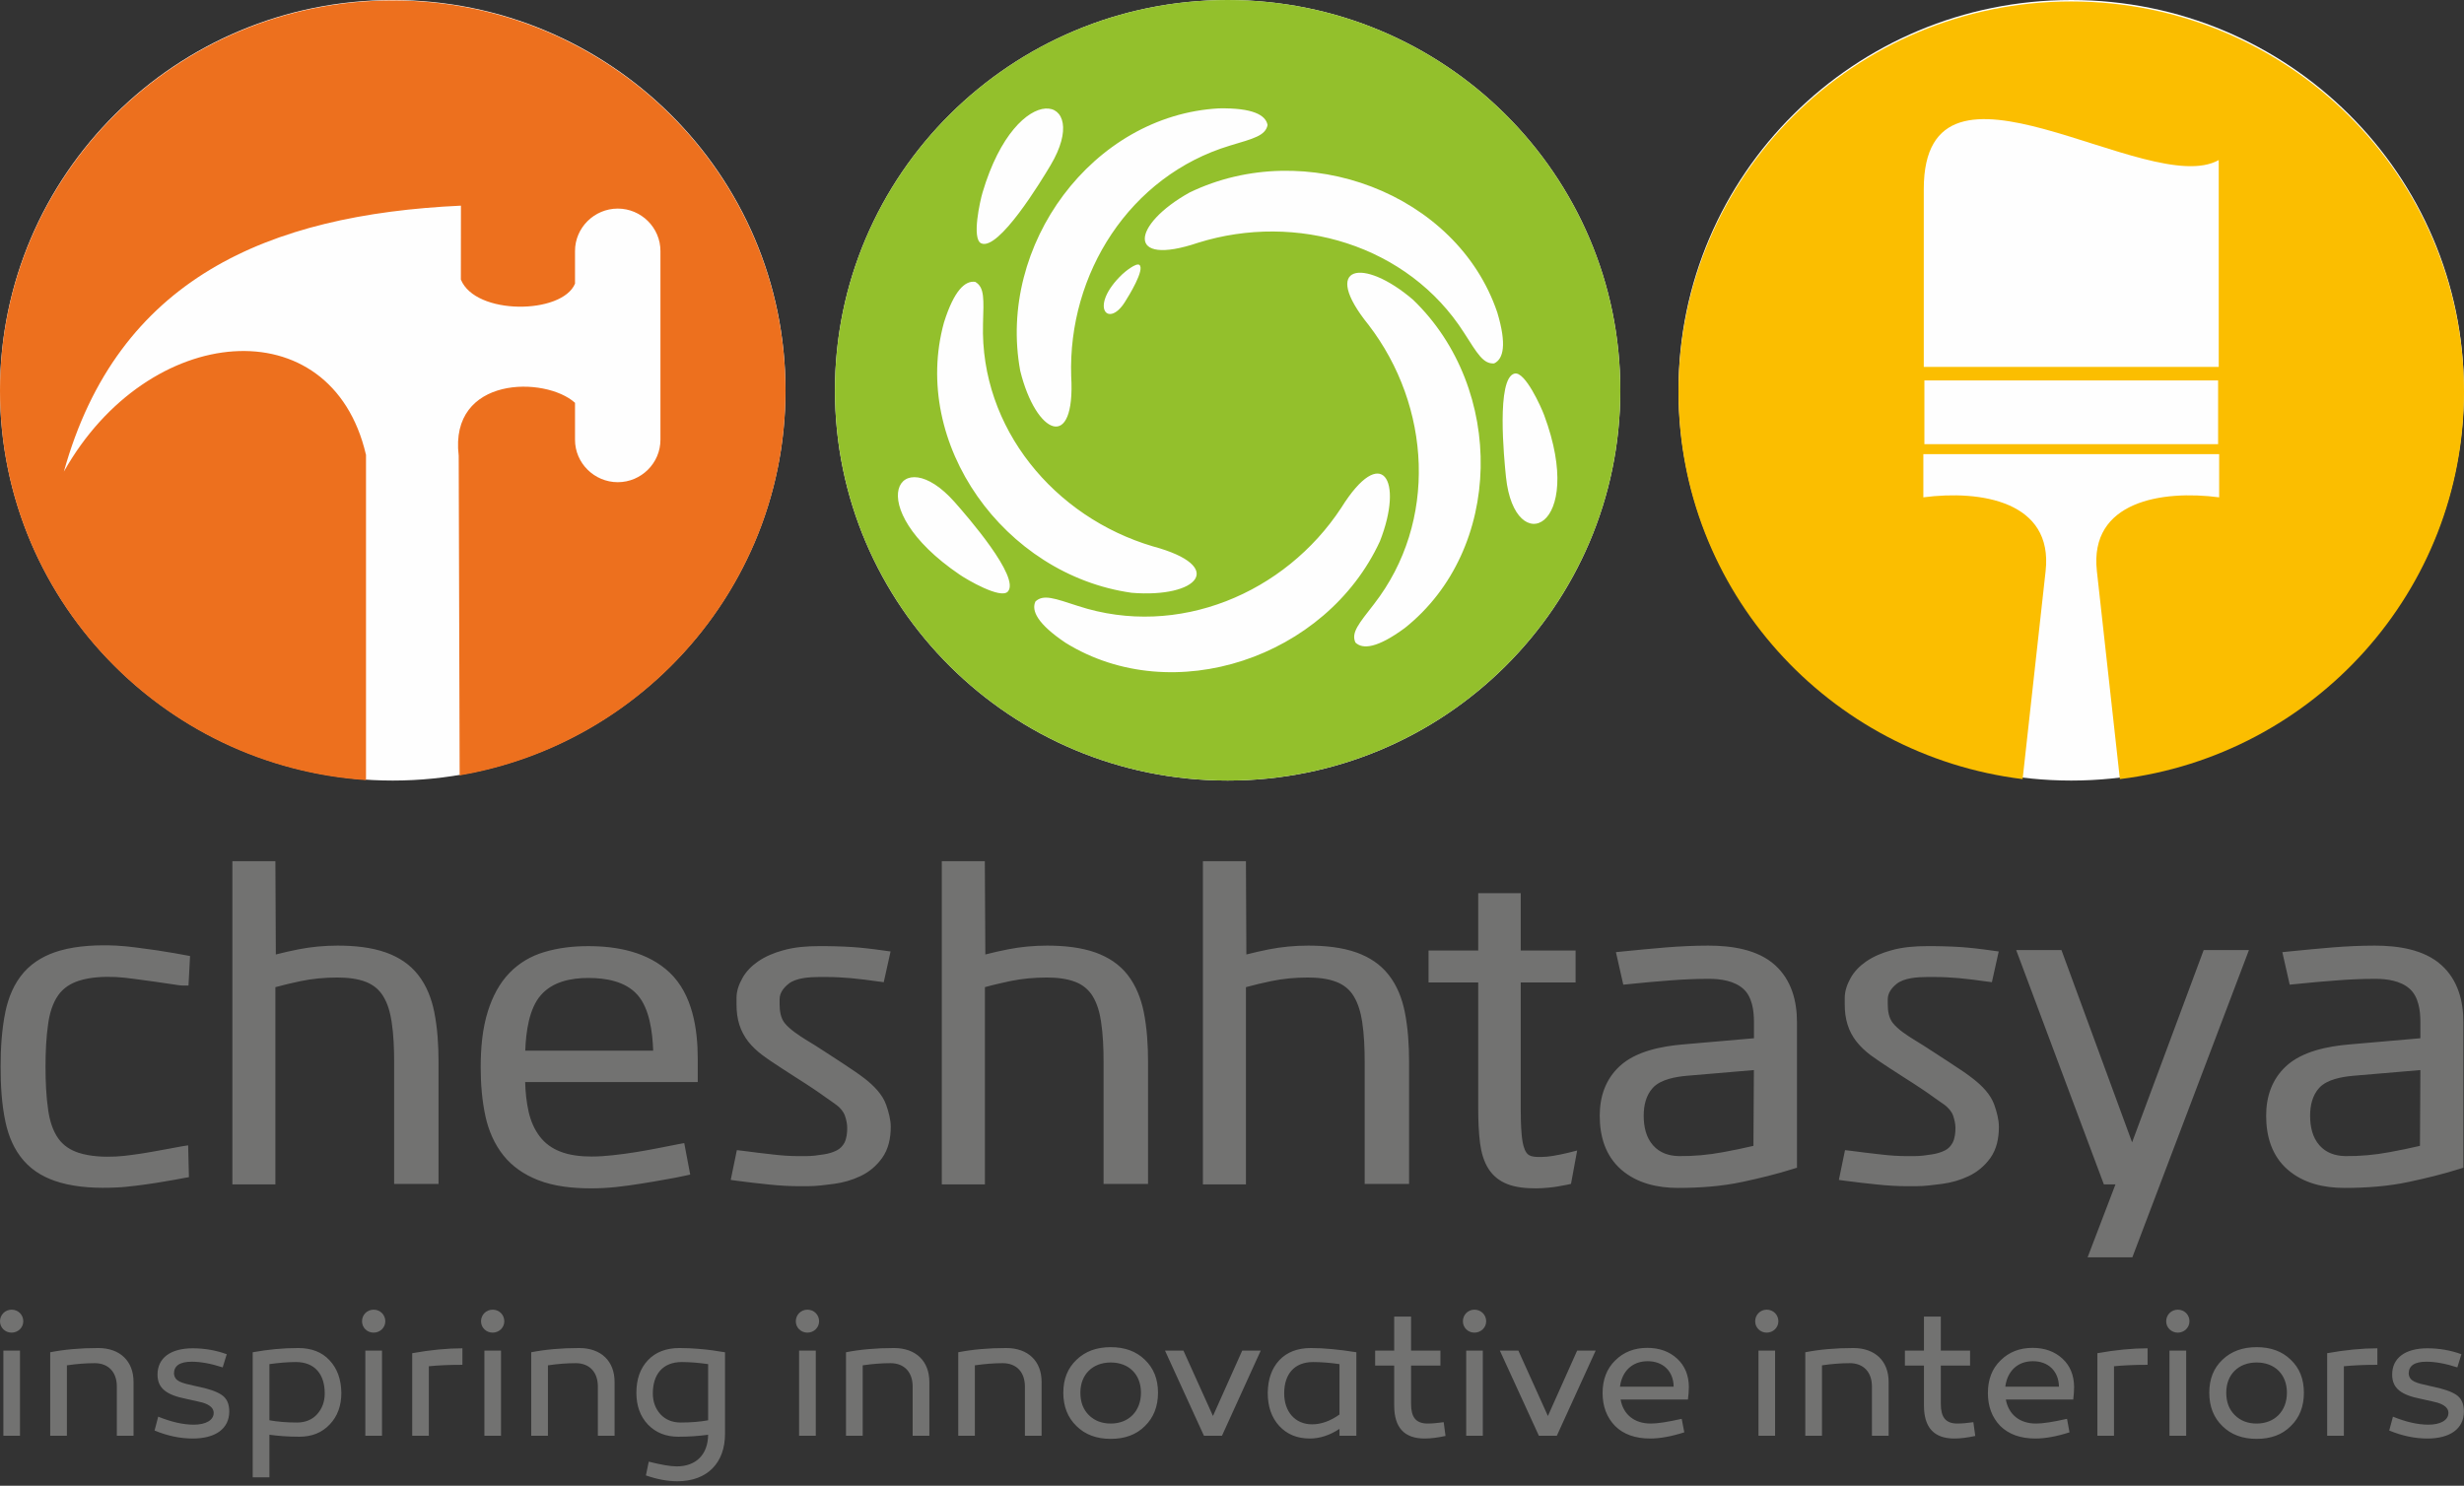 <svg width="194" height="117" viewBox="0 0 194 117" fill="none" xmlns="http://www.w3.org/2000/svg">
<rect x="0" y="0" width="194" height="117" fill="#333333" stroke="none"/>
<path fill-rule="evenodd" clip-rule="evenodd" d="M14.487 92.768C14.235 92.816 13.976 92.863 13.724 92.91C13.267 92.992 12.811 93.066 12.354 93.141C11.809 93.229 11.264 93.303 10.719 93.371C10.208 93.432 9.69 93.493 9.172 93.513C7.72 93.581 6.146 93.527 4.743 93.127C3.646 92.816 2.637 92.28 1.874 91.407C1.111 90.54 0.668 89.469 0.429 88.345C0.129 86.943 0.048 85.446 0.048 84.01C0.048 82.567 0.136 81.07 0.429 79.655C0.668 78.524 1.111 77.447 1.874 76.573C2.637 75.706 3.646 75.164 4.743 74.853C6.146 74.46 7.72 74.399 9.172 74.466C9.69 74.493 10.208 74.548 10.719 74.615C11.271 74.683 11.822 74.758 12.368 74.839C12.838 74.913 13.308 74.988 13.778 75.069C14.037 75.117 14.303 75.164 14.562 75.212L14.964 75.286L14.841 77.609H14.398C14.167 77.609 13.846 77.548 13.608 77.514C13.131 77.447 12.654 77.372 12.177 77.305C11.625 77.223 11.08 77.149 10.528 77.081C10.065 77.02 9.594 76.966 9.131 76.939C8.184 76.898 7.114 76.939 6.201 77.237C5.553 77.447 4.995 77.799 4.593 78.361C4.143 78.991 3.918 79.784 3.802 80.542C3.632 81.68 3.584 82.859 3.584 84.01C3.584 85.155 3.632 86.34 3.802 87.478C3.918 88.237 4.143 89.029 4.593 89.659C4.995 90.221 5.553 90.573 6.201 90.784C7.114 91.075 8.177 91.122 9.131 91.075C9.567 91.054 10.017 91 10.453 90.939C10.971 90.871 11.495 90.79 12.013 90.695C12.483 90.614 12.954 90.526 13.424 90.438C13.71 90.384 14.003 90.323 14.296 90.275L14.814 90.194L14.875 92.7L14.487 92.768ZM21.717 75.164C22.31 75.008 22.916 74.88 23.509 74.758C24.524 74.561 25.553 74.466 26.582 74.466C27.849 74.466 29.226 74.588 30.425 75.022C31.407 75.381 32.272 75.936 32.919 76.769C33.587 77.616 33.975 78.632 34.187 79.675C34.446 80.962 34.527 82.31 34.527 83.624V93.235H31.032V83.624C31.032 82.574 30.991 81.49 30.834 80.454C30.725 79.756 30.534 79.025 30.153 78.422C29.839 77.921 29.403 77.569 28.865 77.345C28.156 77.054 27.298 76.979 26.548 76.979C25.574 76.979 24.606 77.067 23.659 77.264C22.998 77.406 22.337 77.555 21.683 77.738V93.269H18.296V67.815H21.683L21.717 75.164ZM41.348 85.209C41.369 86.001 41.451 86.814 41.628 87.58C41.791 88.277 42.071 88.948 42.514 89.517C42.922 90.045 43.454 90.424 44.067 90.668C44.844 90.987 45.75 91.075 46.582 91.075C47.141 91.075 47.699 91.034 48.258 90.973C48.892 90.905 49.526 90.817 50.152 90.716C50.766 90.614 51.372 90.506 51.979 90.384C52.462 90.289 52.939 90.194 53.423 90.099L53.873 90.018L54.343 92.497L53.907 92.592C53.389 92.707 52.871 92.802 52.36 92.89C51.733 93.005 51.113 93.107 50.486 93.208C49.825 93.317 49.157 93.405 48.49 93.479C47.842 93.547 47.195 93.581 46.541 93.581C45.144 93.581 43.631 93.439 42.33 92.917C41.273 92.497 40.333 91.867 39.624 90.973C38.916 90.079 38.473 89.036 38.227 87.932C37.948 86.659 37.846 85.344 37.846 84.044C37.846 82.567 37.975 81.003 38.425 79.594C38.779 78.49 39.311 77.44 40.122 76.607C40.878 75.828 41.791 75.293 42.827 74.981C43.958 74.636 45.144 74.507 46.316 74.507C48.605 74.507 51.011 74.968 52.728 76.593C54.52 78.3 54.936 81.016 54.936 83.38V85.209H41.348ZM51.427 82.737C51.379 81.28 51.134 79.404 50.193 78.348C49.239 77.264 47.686 77.013 46.316 77.013C44.96 77.013 43.522 77.298 42.589 78.361C41.648 79.424 41.41 81.28 41.355 82.737H51.427ZM58.445 90.621C59.256 90.729 60.081 90.831 60.892 90.919C61.532 90.993 62.173 91.041 62.813 91.041H63.488C63.951 91.041 64.408 90.98 64.864 90.905C65.225 90.851 65.58 90.75 65.893 90.587C66.152 90.452 66.343 90.248 66.486 89.991C66.663 89.646 66.704 89.192 66.704 88.812C66.704 88.494 66.629 88.169 66.527 87.871C66.404 87.519 66.152 87.234 65.852 87.011C65.607 86.828 65.348 86.652 65.096 86.476C64.748 86.225 64.401 85.981 64.046 85.744C63.631 85.466 63.215 85.195 62.793 84.931C62.35 84.654 61.92 84.369 61.484 84.085C60.987 83.76 60.496 83.441 60.026 83.089C59.611 82.777 59.229 82.425 58.909 82.019C58.609 81.626 58.37 81.192 58.22 80.718C58.05 80.204 57.989 79.648 57.989 79.106V78.578C57.989 78.029 58.179 77.514 58.445 77.04C58.738 76.505 59.167 76.072 59.665 75.726C60.258 75.313 60.953 75.029 61.648 74.839C62.547 74.582 63.522 74.507 64.455 74.507C64.912 74.507 65.368 74.507 65.825 74.521C66.227 74.534 66.629 74.548 67.031 74.575C67.44 74.602 67.842 74.636 68.251 74.683C68.707 74.737 69.164 74.791 69.621 74.859L70.118 74.927L69.58 77.345L69.157 77.291C68.435 77.189 67.706 77.094 66.977 77.027C66.363 76.973 65.743 76.939 65.123 76.939H64.455C63.754 76.939 62.636 77.006 62.07 77.487C61.702 77.785 61.382 78.185 61.382 78.686V79.106C61.382 79.601 61.464 80.163 61.777 80.562C62.179 81.064 62.895 81.531 63.426 81.863C63.931 82.168 64.421 82.472 64.912 82.798C65.362 83.089 65.805 83.38 66.254 83.671C66.622 83.915 66.997 84.159 67.358 84.41C67.617 84.593 67.876 84.775 68.128 84.972C68.803 85.507 69.477 86.178 69.77 87.004C69.961 87.546 70.132 88.162 70.132 88.738C70.132 89.605 69.961 90.486 69.443 91.203C69 91.813 68.442 92.287 67.76 92.612C67.092 92.931 66.384 93.134 65.648 93.229C64.973 93.317 64.285 93.412 63.597 93.412H62.929C62.145 93.412 61.368 93.364 60.592 93.283C59.733 93.195 58.874 93.1 58.023 92.985L57.532 92.917L58.016 90.573L58.445 90.621ZM77.579 75.164C78.165 75.008 78.772 74.88 79.372 74.758C80.38 74.561 81.409 74.466 82.438 74.466C83.706 74.466 85.082 74.588 86.288 75.022C87.263 75.381 88.135 75.936 88.782 76.769C89.443 77.616 89.831 78.632 90.049 79.675C90.308 80.962 90.39 82.31 90.39 83.624V93.235H86.888V83.624C86.888 82.574 86.847 81.49 86.69 80.454C86.588 79.756 86.39 79.025 86.016 78.422C85.695 77.921 85.266 77.569 84.721 77.345C84.012 77.054 83.16 76.979 82.404 76.979C81.436 76.979 80.469 77.067 79.515 77.264C78.861 77.406 78.193 77.555 77.545 77.738V93.269H74.152V67.815H77.539L77.579 75.164ZM98.131 75.164C98.724 75.008 99.33 74.88 99.923 74.758C100.939 74.561 101.967 74.466 102.996 74.466C104.264 74.466 105.64 74.588 106.84 75.022C107.821 75.381 108.686 75.936 109.334 76.769C110.001 77.616 110.39 78.632 110.601 79.675C110.86 80.962 110.942 82.31 110.942 83.624V93.235H107.446V83.624C107.446 82.574 107.405 81.49 107.248 80.454C107.139 79.756 106.942 79.025 106.567 78.422C106.254 77.921 105.818 77.569 105.272 77.345C104.571 77.054 103.712 76.979 102.956 76.979C101.988 76.979 101.02 77.067 100.073 77.264C99.412 77.406 98.751 77.555 98.097 77.738V93.269H94.71V67.815H98.097L98.131 75.164ZM119.732 74.853H124.052V77.365H119.732V87.268C119.732 87.966 119.746 88.67 119.807 89.361C119.841 89.734 119.902 90.187 120.052 90.533C120.127 90.709 120.236 90.885 120.4 90.973C120.604 91.088 120.904 91.109 121.136 91.109H121.354C121.654 91.109 121.96 91.075 122.253 91.027C122.662 90.966 123.071 90.871 123.48 90.777L124.175 90.601L123.691 93.229L123.384 93.296C122.908 93.391 122.41 93.486 121.919 93.527C121.586 93.561 121.245 93.581 120.911 93.581C120.168 93.581 119.344 93.513 118.649 93.235C118.049 92.992 117.558 92.606 117.204 92.057C116.822 91.468 116.632 90.756 116.536 90.066C116.414 89.144 116.386 88.196 116.386 87.268V77.365H112.475V74.853H116.386V70.335H119.732V74.853ZM138.096 81.761V80.468C138.096 79.58 137.953 78.483 137.245 77.86C136.536 77.23 135.452 77.081 134.533 77.081C133.538 77.081 132.536 77.128 131.534 77.203C130.43 77.284 129.32 77.386 128.223 77.501L127.807 77.541L127.228 74.981L127.746 74.927C128.89 74.812 130.028 74.704 131.166 74.609C132.277 74.521 133.388 74.466 134.498 74.466C136.291 74.466 138.383 74.751 139.766 76.011C141.047 77.176 141.483 78.815 141.483 80.508V91.955L141.156 92.057C139.868 92.463 138.546 92.782 137.224 93.066C135.555 93.425 133.824 93.547 132.12 93.547C130.499 93.547 128.89 93.188 127.643 92.104C126.396 91.014 125.953 89.483 125.953 87.864C125.953 86.361 126.403 84.999 127.521 83.963C128.788 82.784 130.819 82.391 132.488 82.249L138.096 81.761ZM138.09 84.267L132.829 84.715C131.97 84.789 130.744 84.992 130.131 85.67C129.585 86.272 129.415 87.065 129.415 87.864C129.415 88.697 129.585 89.558 130.158 90.201C130.689 90.797 131.405 91.027 132.195 91.041C133.354 91.054 134.512 90.946 135.643 90.736C136.447 90.587 137.265 90.424 138.055 90.235L138.09 84.267ZM145.694 90.621C146.512 90.729 147.323 90.831 148.147 90.919C148.781 90.993 149.422 91.041 150.069 91.041H150.737C151.2 91.041 151.657 90.98 152.12 90.905C152.474 90.851 152.829 90.75 153.149 90.587C153.408 90.452 153.599 90.248 153.735 89.991C153.919 89.646 153.96 89.192 153.96 88.812C153.96 88.494 153.878 88.169 153.783 87.871C153.66 87.519 153.401 87.234 153.108 87.011C152.856 86.828 152.597 86.652 152.345 86.476C152.004 86.225 151.65 85.981 151.295 85.744C150.88 85.466 150.464 85.195 150.042 84.931C149.605 84.654 149.169 84.369 148.733 84.085C148.243 83.76 147.752 83.441 147.275 83.089C146.866 82.777 146.485 82.425 146.164 82.019C145.858 81.626 145.626 81.192 145.476 80.718C145.306 80.204 145.244 79.648 145.244 79.106V78.578C145.244 78.029 145.435 77.514 145.694 77.04C145.987 76.505 146.416 76.072 146.914 75.726C147.507 75.313 148.202 75.029 148.897 74.839C149.796 74.582 150.771 74.507 151.704 74.507C152.161 74.507 152.617 74.507 153.074 74.521C153.476 74.534 153.878 74.548 154.287 74.575C154.689 74.602 155.098 74.636 155.5 74.683C155.956 74.737 156.413 74.791 156.869 74.859L157.367 74.927L156.829 77.345L156.406 77.291C155.684 77.189 154.955 77.094 154.232 77.027C153.612 76.973 152.992 76.939 152.372 76.939H151.704C151.002 76.939 149.892 77.006 149.319 77.487C148.951 77.785 148.631 78.185 148.631 78.686V79.106C148.631 79.601 148.713 80.163 149.033 80.562C149.428 81.064 150.144 81.531 150.682 81.863C151.18 82.168 151.67 82.472 152.161 82.798C152.611 83.089 153.06 83.38 153.503 83.671C153.871 83.915 154.246 84.159 154.614 84.41C154.873 84.593 155.132 84.775 155.377 84.972C156.059 85.507 156.726 86.178 157.019 87.004C157.21 87.546 157.38 88.162 157.38 88.738C157.38 89.605 157.217 90.486 156.699 91.203C156.256 91.813 155.691 92.287 155.016 92.612C154.348 92.931 153.64 93.134 152.904 93.229C152.222 93.317 151.534 93.412 150.846 93.412H150.178C149.401 93.412 148.617 93.364 147.841 93.283C146.989 93.195 146.13 93.1 145.278 92.985L144.781 92.917L145.265 90.573L145.694 90.621ZM166.559 93.269H165.646L158.743 74.819H162.307L167.868 89.957L173.503 74.819H177.067L167.888 99.013H164.365L166.559 93.269ZM190.566 81.761V80.468C190.566 79.58 190.423 78.483 189.714 77.86C189.005 77.23 187.922 77.081 187.009 77.081C186.007 77.081 185.005 77.128 184.01 77.203C182.9 77.284 181.789 77.386 180.685 77.501L180.276 77.541L179.697 74.981L180.222 74.927C181.353 74.812 182.498 74.704 183.636 74.609C184.746 74.521 185.857 74.466 186.968 74.466C188.76 74.466 190.852 74.751 192.235 76.011C193.516 77.176 193.952 78.815 193.952 80.508V91.955L193.625 92.057C192.337 92.463 191.015 92.782 189.693 93.066C188.024 93.425 186.293 93.547 184.59 93.547C182.968 93.547 181.36 93.188 180.113 92.104C178.866 91.014 178.423 89.483 178.423 87.864C178.423 86.361 178.872 84.999 179.99 83.963C181.257 82.784 183.295 82.391 184.958 82.249L190.566 81.761ZM190.566 84.267L185.298 84.715C184.44 84.789 183.213 84.992 182.6 85.67C182.055 86.272 181.884 87.065 181.884 87.864C181.884 88.697 182.055 89.558 182.627 90.201C183.159 90.797 183.874 91.027 184.665 91.041C185.823 91.054 186.981 90.946 188.113 90.736C188.923 90.587 189.734 90.424 190.532 90.235L190.566 84.267Z" fill="#727271"/>
<path fill-rule="evenodd" clip-rule="evenodd" d="M30.923 0C47.999 0 61.846 13.757 61.846 30.738C61.846 47.712 47.999 61.468 30.923 61.468C13.846 61.468 0 47.712 0 30.738C0 13.757 13.846 0 30.923 0Z" fill="#FEFEFE"/>
<path fill-rule="evenodd" clip-rule="evenodd" d="M0 30.772C0 47.041 12.722 60.358 28.817 61.435V35.798H28.81C26.091 24.127 11.666 25.34 5.029 37.139C9.26 21.946 21.083 16.9 36.292 16.195L36.286 22.014C37.437 24.845 44.251 24.771 45.273 22.339V19.765C45.273 17.93 46.793 16.426 48.64 16.426C50.486 16.426 51.999 17.93 51.999 19.765V34.633C51.999 36.468 50.486 37.972 48.64 37.972C46.793 37.972 45.273 36.468 45.273 34.633V31.72C42.936 29.613 35.359 29.587 36.115 35.886L36.19 61.062C50.759 58.577 61.846 45.958 61.846 30.772C61.846 13.798 47.999 0.034 30.923 0.034C13.846 0.034 0 13.798 0 30.772Z" fill="#ED701E"/>
<path fill-rule="evenodd" clip-rule="evenodd" d="M163.077 0C180.154 0 193.993 13.757 193.993 30.738C193.993 47.712 180.154 61.468 163.077 61.468C146.001 61.468 132.154 47.712 132.154 30.738C132.154 13.757 146.001 0 163.077 0Z" fill="#FEFEFE"/>
<path fill-rule="evenodd" clip-rule="evenodd" d="M166.907 61.353C182.177 59.477 194 46.54 194 30.853C194 13.879 180.154 0.115 163.077 0.115C146.001 0.115 132.154 13.879 132.154 30.853C132.154 46.54 143.977 59.477 159.248 61.353L161.06 44.962C161.667 39.469 155.929 38.575 151.432 39.164V35.764H163.016H163.132H174.723V39.164C170.225 38.575 164.488 39.469 165.094 44.962L166.907 61.353ZM151.466 28.895H174.689V12.605C169.149 15.714 151.466 2.269 151.466 14.895V28.895ZM151.514 34.978H174.641V29.959H151.514V34.978Z" fill="#FBBE00"/>
<path fill-rule="evenodd" clip-rule="evenodd" d="M96.659 0C113.736 0 127.575 13.757 127.575 30.738C127.575 47.712 113.736 61.468 96.659 61.468C79.576 61.468 65.737 47.712 65.737 30.738C65.737 13.757 79.576 0 96.659 0Z" fill="#FEFEFE"/>
<path fill-rule="evenodd" clip-rule="evenodd" d="M96.659 0C113.736 0 127.575 13.757 127.575 30.738C127.575 47.712 113.736 61.468 96.659 61.468C79.576 61.468 65.737 47.712 65.737 30.738C65.737 13.757 79.576 0 96.659 0ZM107.746 25.576C112.666 31.984 113.225 41.067 108.182 47.569C106.99 49.107 106.363 49.818 106.717 50.597C107.29 51.159 108.455 51.037 110.601 49.459C118.376 43.282 118.547 30.622 111.255 23.605C107.303 20.219 103.937 20.869 107.746 25.576ZM105.6 39.99C101.17 46.736 92.734 50.286 84.891 47.725C83.031 47.122 82.152 46.777 81.525 47.366C81.184 48.084 81.689 49.141 83.903 50.624C92.353 55.853 104.414 51.796 108.646 42.625C110.547 37.789 108.802 34.856 105.6 39.99ZM90.772 43.025C83.004 40.728 77.164 33.711 77.396 25.509C77.45 23.565 77.532 22.623 76.782 22.196C75.992 22.081 75.12 22.86 74.323 25.393C71.692 34.937 79.052 45.267 89.102 46.682C94.302 47.109 96.639 44.609 90.772 43.025ZM84.339 29.62C84.08 21.567 88.932 13.852 96.837 11.467C98.71 10.905 99.63 10.688 99.801 9.848C99.664 9.063 98.642 8.487 95.971 8.534C86.036 9.076 78.5 19.277 80.326 29.2C81.566 34.239 84.687 35.655 84.339 29.62ZM94.336 19.114C102.07 16.703 110.853 19.277 115.276 26.213C116.325 27.852 116.782 28.678 117.64 28.617C118.369 28.272 118.649 27.141 117.886 24.601C114.703 15.22 102.792 10.743 93.661 15.159C89.109 17.692 88.585 21.058 94.336 19.114ZM82.711 13.018C86.063 7.403 80.08 6.001 77.362 15.152C77.164 15.809 76.489 18.817 77.253 19.162C78.622 19.778 81.975 14.258 82.711 13.018ZM75.154 39.529C70.813 34.632 67.624 39.855 75.549 45.246C76.115 45.639 78.786 47.204 79.351 46.587C80.36 45.483 76.115 40.613 75.154 39.529ZM118.574 37.586C119.262 44.074 124.904 41.65 121.579 32.695C121.34 32.052 120.08 29.241 119.255 29.417C117.79 29.735 118.424 36.15 118.574 37.586ZM88.564 23.788C87.235 25.901 85.709 24.134 88.36 21.6C88.544 21.424 89.457 20.666 89.709 20.862C90.159 21.214 88.864 23.321 88.564 23.788Z" fill="#93C02C"/>
<path d="M0 104.05C0 104.551 0.409 104.944 0.913 104.944C1.417 104.944 1.833 104.551 1.833 104.05C1.833 103.535 1.431 103.135 0.913 103.135C0.409 103.135 0 103.535 0 104.05ZM1.574 106.359H0.266V113.065H1.574V106.359ZM7.727 106.156C6.317 106.156 5.063 106.271 3.952 106.488V113.065H5.267V107.518C6.058 107.402 6.794 107.348 7.455 107.348C8.538 107.348 9.199 108.053 9.199 109.184V113.065H10.514V108.825C10.514 107.179 9.444 106.156 7.727 106.156ZM12.17 112.652C13.165 113.065 14.174 113.282 15.182 113.282C16.927 113.282 18.051 112.537 18.051 111.148C18.051 110.545 17.853 110.112 17.444 109.841C17.042 109.57 16.395 109.353 15.489 109.17L15.325 109.136C14.262 108.899 13.758 108.784 13.697 108.168C13.697 107.551 14.16 107.233 15.1 107.233C15.775 107.233 16.599 107.375 17.533 107.68L17.853 106.644C17.001 106.332 16.109 106.177 15.168 106.177C13.438 106.177 12.402 106.935 12.402 108.249C12.402 109.326 13.111 109.854 14.664 110.159C15.386 110.315 15.816 110.417 15.966 110.457C16.538 110.633 16.824 110.904 16.824 111.263C16.824 111.846 16.191 112.191 15.257 112.191C14.405 112.191 13.485 111.975 12.456 111.561L12.17 112.652ZM23.475 106.156C22.289 106.156 21.097 106.271 19.897 106.488V116.337H21.213V112.984C21.887 113.079 22.678 113.14 23.564 113.14C24.558 113.14 25.349 112.821 25.955 112.178C26.575 111.534 26.875 110.701 26.875 109.685C26.862 108.608 26.541 107.748 25.942 107.118C25.349 106.475 24.524 106.156 23.475 106.156ZM23.386 112.022C22.582 112.022 21.86 111.961 21.213 111.846V107.423C21.948 107.321 22.65 107.26 23.298 107.26C24.797 107.26 25.567 108.236 25.567 109.726C25.567 110.39 25.362 110.931 24.96 111.378C24.572 111.805 24.034 112.022 23.386 112.022ZM28.504 104.05C28.504 104.551 28.906 104.944 29.417 104.944C29.921 104.944 30.337 104.551 30.337 104.05C30.337 103.535 29.935 103.135 29.417 103.135C28.906 103.135 28.504 103.535 28.504 104.05ZM30.078 106.359H28.763V113.065H30.078V106.359ZM36.408 106.177C35.209 106.177 33.88 106.305 32.456 106.563V113.065H33.764V107.592C34.473 107.518 35.352 107.477 36.408 107.477V106.177ZM37.873 104.05C37.873 104.551 38.282 104.944 38.786 104.944C39.291 104.944 39.706 104.551 39.706 104.05C39.706 103.535 39.304 103.135 38.786 103.135C38.282 103.135 37.873 103.535 37.873 104.05ZM39.447 106.359H38.139V113.065H39.447V106.359ZM45.601 106.156C44.19 106.156 42.936 106.271 41.825 106.488V113.065H43.141V107.518C43.931 107.402 44.667 107.348 45.328 107.348C46.411 107.348 47.072 108.053 47.072 109.184V113.065H48.388V108.825C48.388 107.179 47.318 106.156 45.601 106.156ZM53.505 106.156C52.449 106.156 51.617 106.475 51.011 107.118C50.405 107.761 50.105 108.608 50.105 109.685C50.105 110.701 50.405 111.534 51.011 112.178C51.631 112.821 52.422 113.14 53.416 113.14C54.295 113.14 55.072 113.079 55.754 112.984C55.74 114.542 54.8 115.476 53.287 115.476C52.783 115.476 52.047 115.348 51.079 115.104L50.854 116.188C51.733 116.492 52.551 116.648 53.328 116.648C55.713 116.648 57.083 115.172 57.083 112.923V106.488L56.578 106.414C56.299 106.373 56.101 106.332 55.958 106.319C55.481 106.258 54.486 106.156 53.505 106.156ZM53.675 107.26C54.343 107.26 55.031 107.321 55.754 107.423V111.846C55.12 111.961 54.398 112.022 53.594 112.022C52.94 112.022 52.408 111.805 52.006 111.378C51.604 110.931 51.4 110.39 51.4 109.726C51.4 108.236 52.176 107.26 53.675 107.26ZM62.657 104.05C62.657 104.551 63.065 104.944 63.57 104.944C64.074 104.944 64.49 104.551 64.49 104.05C64.49 103.535 64.088 103.135 63.57 103.135C63.065 103.135 62.657 103.535 62.657 104.05ZM64.231 106.359H62.915V113.065H64.231V106.359ZM70.384 106.156C68.973 106.156 67.719 106.271 66.609 106.488V113.065H67.924V107.518C68.714 107.402 69.45 107.348 70.111 107.348C71.195 107.348 71.856 108.053 71.856 109.184V113.065H73.171V108.825C73.171 107.179 72.101 106.156 70.384 106.156ZM79.222 106.156C77.811 106.156 76.558 106.271 75.447 106.488V113.065H76.755V107.518C77.552 107.402 78.288 107.348 78.949 107.348C80.033 107.348 80.694 108.053 80.694 109.184V113.065H82.009V108.825C82.009 107.179 80.939 106.156 79.222 106.156ZM91.174 109.672C91.174 108.595 90.826 107.734 90.138 107.077C89.457 106.414 88.564 106.088 87.453 106.088C86.343 106.088 85.45 106.414 84.762 107.077C84.067 107.734 83.719 108.595 83.719 109.672C83.719 110.762 84.067 111.636 84.762 112.306C85.45 112.984 86.343 113.309 87.453 113.309C88.564 113.309 89.457 112.984 90.138 112.306C90.826 111.636 91.174 110.762 91.174 109.672ZM89.832 109.672C89.832 111.114 88.884 112.103 87.453 112.103C86.751 112.103 86.172 111.88 85.723 111.433C85.28 110.986 85.062 110.403 85.062 109.672C85.062 108.236 86.029 107.294 87.453 107.294C88.884 107.294 89.832 108.236 89.832 109.672ZM96.21 113.065L99.262 106.359H97.804L95.501 111.507L93.177 106.359H91.726L94.792 113.065H96.21ZM103.215 106.156C102.158 106.156 101.327 106.475 100.721 107.118C100.128 107.761 99.828 108.608 99.814 109.685C99.814 110.762 100.114 111.636 100.721 112.293C101.327 112.95 102.131 113.282 103.126 113.282C103.916 113.282 104.7 113.024 105.463 112.523V113.065H106.792V106.488C105.436 106.271 104.237 106.156 103.215 106.156ZM103.385 107.26C104.053 107.26 104.741 107.321 105.463 107.423V111.392C104.741 111.907 104.019 112.164 103.303 112.164C101.974 112.164 101.109 111.175 101.109 109.726C101.109 108.236 101.886 107.26 103.385 107.26ZM113.668 111.995C113.177 112.063 112.754 112.103 112.414 112.103C111.473 112.103 111.099 111.602 111.099 110.552V107.538H113.409V106.359H111.099V103.677H109.77V106.359H108.271V107.538H109.77V110.681C109.77 112.422 110.567 113.282 112.168 113.282C112.673 113.282 113.218 113.207 113.811 113.079L113.668 111.995ZM115.18 104.05C115.18 104.551 115.582 104.944 116.087 104.944C116.591 104.944 117.013 104.551 117.013 104.05C117.013 103.535 116.604 103.135 116.087 103.135C115.582 103.135 115.18 103.535 115.18 104.05ZM116.748 106.359H115.439V113.065H116.748V106.359ZM122.574 113.065L125.633 106.359H124.175L121.872 111.507L119.548 106.359H118.09L121.163 113.065H122.574ZM129.695 106.143C128.672 106.143 127.834 106.475 127.173 107.132C126.512 107.775 126.178 108.635 126.178 109.699C126.178 110.762 126.512 111.622 127.16 112.293C127.821 112.95 128.747 113.282 129.926 113.282C130.676 113.282 131.568 113.126 132.611 112.794L132.407 111.731C131.323 111.975 130.519 112.103 129.974 112.103C128.659 112.103 127.807 111.378 127.596 110.213H132.897C132.938 109.868 132.972 109.543 132.972 109.211C132.959 108.283 132.652 107.551 132.045 106.989C131.439 106.434 130.662 106.143 129.695 106.143ZM127.548 109.197C127.705 107.978 128.516 107.193 129.729 107.193C130.935 107.193 131.759 107.978 131.773 109.197H127.548ZM138.192 104.05C138.192 104.551 138.594 104.944 139.098 104.944C139.602 104.944 140.018 104.551 140.018 104.05C140.018 103.535 139.616 103.135 139.098 103.135C138.594 103.135 138.192 103.535 138.192 104.05ZM139.759 106.359H138.451V113.065H139.759V106.359ZM145.919 106.156C144.502 106.156 143.248 106.271 142.137 106.488V113.065H143.452V107.518C144.243 107.402 144.979 107.348 145.64 107.348C146.723 107.348 147.384 108.053 147.384 109.184V113.065H148.699V108.825C148.699 107.179 147.63 106.156 145.919 106.156ZM155.37 111.995C154.887 112.063 154.464 112.103 154.117 112.103C153.183 112.103 152.808 111.602 152.808 110.552V107.538H155.111V106.359H152.808V103.677H151.48V106.359H149.98V107.538H151.48V110.681C151.48 112.422 152.277 113.282 153.871 113.282C154.376 113.282 154.928 113.207 155.52 113.079L155.37 111.995ZM160.031 106.143C159.009 106.143 158.171 106.475 157.51 107.132C156.842 107.775 156.515 108.635 156.515 109.699C156.515 110.762 156.842 111.622 157.49 112.293C158.157 112.95 159.077 113.282 160.263 113.282C161.013 113.282 161.905 113.126 162.941 112.794L162.743 111.731C161.66 111.975 160.849 112.103 160.304 112.103C158.996 112.103 158.144 111.378 157.926 110.213H163.234C163.275 109.868 163.302 109.543 163.302 109.211C163.289 108.283 162.989 107.551 162.382 106.989C161.776 106.434 160.999 106.143 160.031 106.143ZM157.885 109.197C158.042 107.978 158.846 107.193 160.059 107.193C161.272 107.193 162.089 107.978 162.11 109.197H157.885ZM169.087 106.177C167.888 106.177 166.559 106.305 165.135 106.563V113.065H166.443V107.592C167.152 107.518 168.031 107.477 169.087 107.477V106.177ZM170.552 104.05C170.552 104.551 170.961 104.944 171.466 104.944C171.97 104.944 172.385 104.551 172.385 104.05C172.385 103.535 171.983 103.135 171.466 103.135C170.961 103.135 170.552 103.535 170.552 104.05ZM172.127 106.359H170.811V113.065H172.127V106.359ZM181.394 109.672C181.394 108.595 181.053 107.734 180.358 107.077C179.683 106.414 178.784 106.088 177.673 106.088C176.569 106.088 175.67 106.414 174.982 107.077C174.287 107.734 173.946 108.595 173.946 109.672C173.946 110.762 174.287 111.636 174.982 112.306C175.67 112.984 176.569 113.309 177.673 113.309C178.784 113.309 179.683 112.984 180.358 112.306C181.053 111.636 181.394 110.762 181.394 109.672ZM180.058 109.672C180.058 111.114 179.104 112.103 177.673 112.103C176.971 112.103 176.392 111.88 175.949 111.433C175.5 110.986 175.281 110.403 175.281 109.672C175.281 108.236 176.249 107.294 177.673 107.294C179.104 107.294 180.058 108.236 180.058 109.672ZM187.179 106.177C185.98 106.177 184.651 106.305 183.227 106.563V113.065H184.542V107.592C185.244 107.518 186.123 107.477 187.179 107.477V106.177ZM188.113 112.652C189.107 113.065 190.116 113.282 191.124 113.282C192.869 113.282 193.993 112.537 193.993 111.148C193.993 110.545 193.796 110.112 193.394 109.841C192.985 109.57 192.337 109.353 191.431 109.17L191.274 109.136C190.205 108.899 189.7 108.784 189.646 108.168C189.646 107.551 190.102 107.233 191.043 107.233C191.717 107.233 192.542 107.375 193.475 107.68L193.796 106.644C192.944 106.332 192.051 106.177 191.111 106.177C189.38 106.177 188.344 106.935 188.344 108.249C188.344 109.326 189.053 109.854 190.607 110.159C191.329 110.315 191.765 110.417 191.908 110.457C192.481 110.633 192.774 110.904 192.774 111.263C192.774 111.846 192.14 112.191 191.199 112.191C190.348 112.191 189.428 111.975 188.406 111.561L188.113 112.652Z" fill="#727271"/>
</svg>
